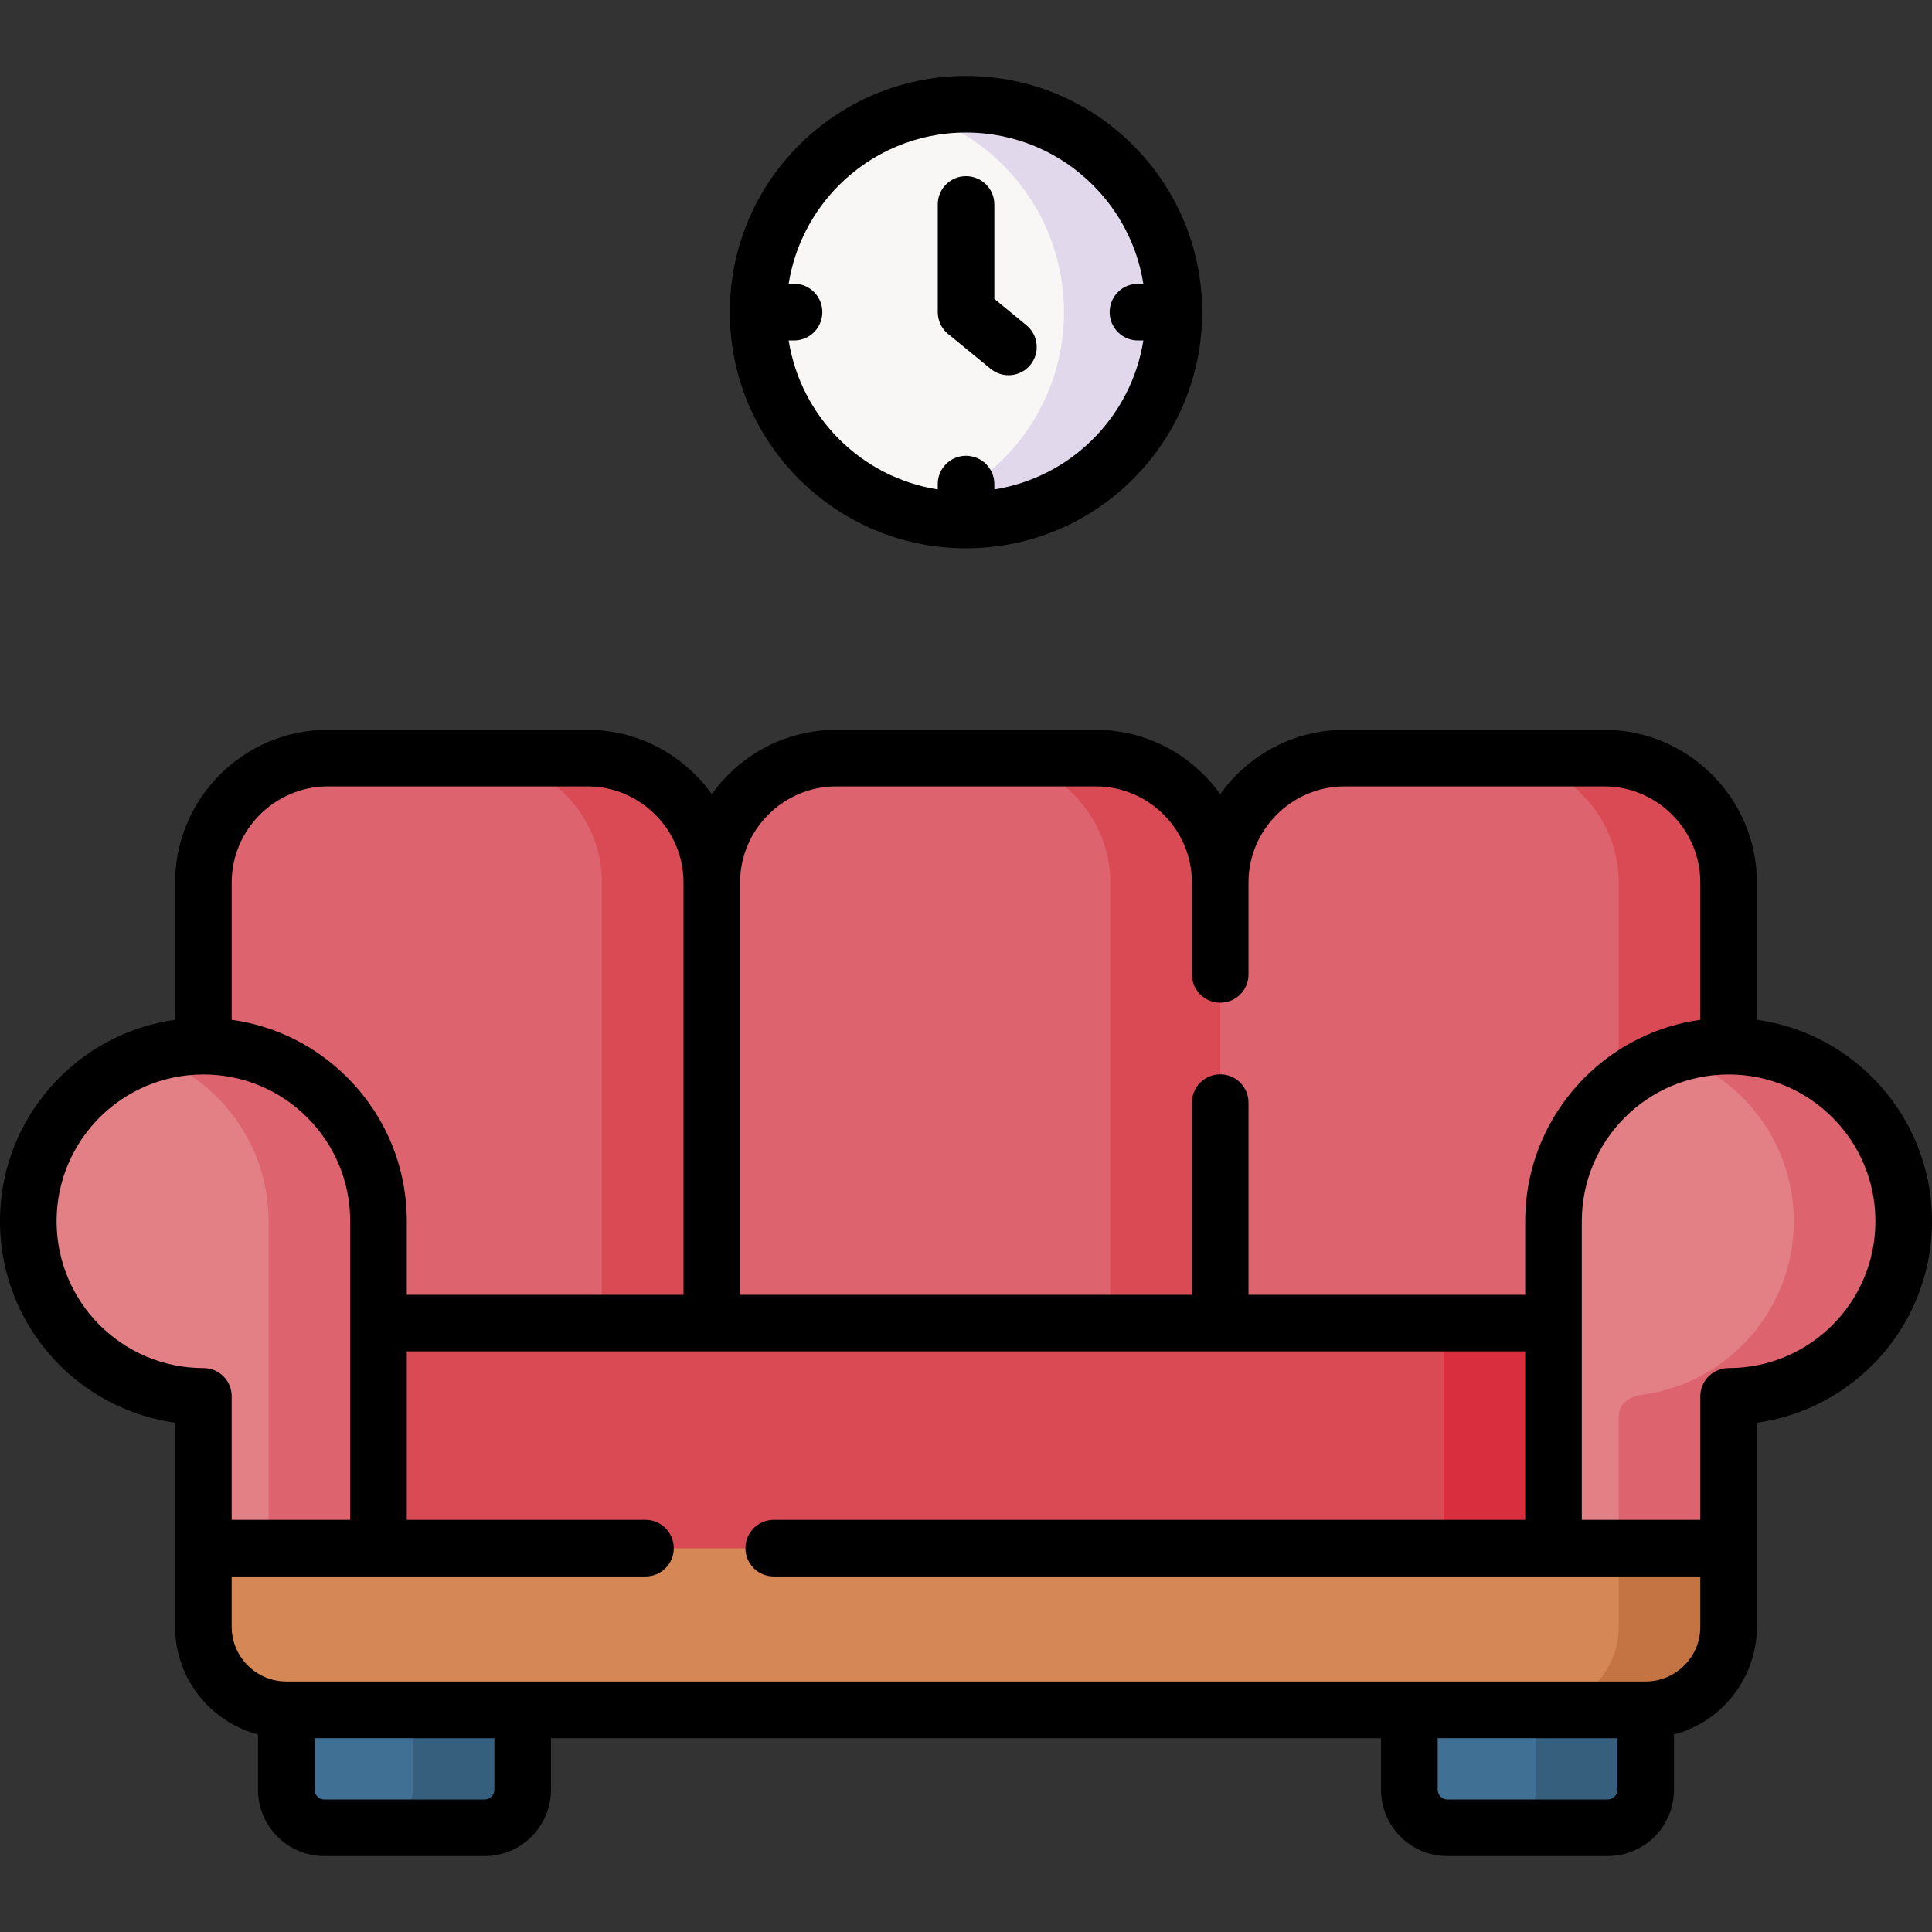 <svg id="Layer_1" enable-background="new 0 0 512 512" height="512" viewBox="0 0 512 512" width="512" xmlns="http://www.w3.org/2000/svg"><rect x="0" y="0" width="512" height="512" fill="#333333" stroke="none"/><g><g clip-rule="evenodd" fill-rule="evenodd"><path d="m458.112 233.861c0-18.142-14.825-32.967-32.967-32.967h-68.826c-18.113 0-32.938 14.825-32.938 32.967 0-18.142-14.825-32.967-32.969-32.967h-68.824c-18.115 0-32.94 14.825-32.94 32.967 0-18.142-14.825-32.967-32.967-32.967h-68.827c-18.113 0-32.938 14.825-32.938 32.967v181.278h134.732 134.733 134.731z" fill="#dd636e"/><g fill="#da4a54"><path d="m458.112 233.861c0-18.142-14.825-32.967-32.967-32.967h-29.112c18.113 0 32.939 14.825 32.939 32.967v136.178h29.141v-136.178z"/><path d="m323.381 233.861c0-18.142-14.825-32.967-32.969-32.967h-29.111c18.113 0 32.938 14.825 32.938 32.967v136.178h29.142z"/><path d="m188.648 233.861c0-18.142-14.825-32.967-32.967-32.967h-29.112c18.114 0 32.939 14.825 32.939 32.967v136.178h29.14z"/></g><path d="m53.916 277.232c25.625 0 46.403 20.778 46.403 46.404v86.656h-46.403v-34.413c.113-3.827-2.692-5.783-6.151-6.236-22.734-3.005-40.253-22.451-40.253-46.007 0-25.626 20.778-46.404 46.404-46.404zm404.196 0c-25.625 0-46.403 20.778-46.403 46.404v86.656h46.403v-34.413c-.142-3.827 2.692-5.783 6.151-6.236 22.706-3.005 40.253-22.451 40.253-46.007.001-25.626-20.778-46.404-46.404-46.404z" fill="#e28086"/><path d="m53.916 277.232c25.625 0 46.403 20.778 46.403 46.404v86.656h-29.139v-86.656c0-20.523-13.323-37.957-31.835-44.051 4.593-1.532 9.468-2.353 14.571-2.353zm404.196 0c-5.103 0-9.978.821-14.57 2.353 18.482 6.094 31.834 23.527 31.834 44.051 0 23.556-17.519 43.002-40.253 46.007-3.458.453-6.265 2.409-6.151 6.236v34.413h29.141v-34.413c-.142-3.827 2.692-5.783 6.151-6.236 22.706-3.005 40.253-22.451 40.253-46.007 0-25.626-20.779-46.404-46.405-46.404z" fill="#dd636e"/><path d="m436.144 448.276v26.051c0 5.528-4.535 10.063-10.063 10.063h-42.548c-5.529 0-10.036-4.535-10.036-10.063v-26.051zm-297.641 0v26.051c0 5.528-4.507 10.063-10.034 10.063h-42.55c-5.527 0-10.034-4.535-10.034-10.063v-26.051z" fill="#407093"/><path d="m436.144 448.276v26.051c0 5.528-4.535 10.063-10.063 10.063h-29.112c5.527 0 10.035-4.535 10.035-10.063v-26.051zm-297.641 0v26.051c0 5.528-4.507 10.063-10.034 10.063h-29.114c5.527 0 10.035-4.535 10.035-10.063v-26.051z" fill="#365e7d"/><path d="m458.112 410.292v20.863c0 12.075-9.893 21.969-21.969 21.969h-360.258c-12.104 0-21.969-9.893-21.969-21.969v-20.863z" fill="#d68756"/><path d="m458.112 410.292v20.863c0 12.075-9.893 21.969-21.969 21.969h-29.14c12.103 0 21.968-9.893 21.968-21.969v-20.863z" fill="#c47443"/><path d="m100.319 350.622h311.39v59.67h-311.39z" fill="#da4a54"/><path d="m256 137.794c30.359 0 55.106-24.746 55.106-55.078s-24.747-55.078-55.106-55.078c-30.331 0-55.078 24.746-55.078 55.078 0 30.331 24.747 55.078 55.078 55.078z" fill="#f9f6f6"/><path d="m256 27.639c30.444 0 55.106 24.661 55.106 55.078 0 30.416-24.662 55.078-55.106 55.078-5.046 0-9.921-.681-14.542-1.928 23.357-6.406 40.507-27.751 40.507-53.15 0-25.371-17.149-46.744-40.507-53.15 4.621-1.248 9.496-1.928 14.542-1.928z" fill="#e2d8ec"/><path d="m382.568 350.622h29.141v59.67h-29.141z" fill="#d82e3d"/></g><path d="m61.399 270.258c11.905 1.644 22.536 7.172 30.614 15.279 9.779 9.751 15.789 23.215 15.789 38.098v19.503h73.333v-109.277c0-7.001-2.862-13.351-7.483-17.972-4.62-4.621-10.97-7.483-17.972-7.483h-68.826c-6.973 0-13.351 2.863-17.972 7.483-4.62 4.621-7.483 10.97-7.483 17.972zm389.202 0v-36.398c0-7.001-2.863-13.351-7.483-17.972-4.621-4.621-10.971-7.483-17.972-7.483h-68.826c-7.002 0-13.352 2.863-17.972 7.483-4.62 4.621-7.483 10.97-7.483 17.972v24.378c0 4.139-3.346 7.483-7.483 7.483-4.139 0-7.513-3.345-7.513-7.483v-24.378c0-7.001-2.862-13.351-7.482-17.972-4.621-4.621-10.972-7.483-17.974-7.483h-68.824c-6.974 0-13.353 2.863-17.974 7.483-4.62 4.621-7.482 10.97-7.482 17.972v109.277h119.736v-50.94c0-4.138 3.374-7.483 7.513-7.483 4.138 0 7.483 3.345 7.483 7.483v50.94h73.333v-19.503c0-14.883 6.038-28.347 15.789-38.098 8.078-8.106 18.737-13.634 30.614-15.278zm-127.22-59.811c1.304-1.842 2.777-3.572 4.365-5.159 7.342-7.342 17.433-11.877 28.573-11.877h68.826c11.14 0 21.26 4.535 28.573 11.877 7.342 7.314 11.877 17.433 11.877 28.573v36.398c11.906 1.644 22.536 7.172 30.615 15.279 9.751 9.751 15.789 23.215 15.789 38.098 0 14.882-6.038 28.375-15.789 38.126-8.079 8.079-18.709 13.606-30.615 15.279v33.251 20.863c0 8.107-3.316 15.477-8.646 20.807-3.629 3.657-8.192 6.35-13.323 7.682v14.683c0 4.847-1.956 9.213-5.131 12.416-3.175 3.175-7.568 5.131-12.415 5.131h-42.548c-4.82 0-9.214-1.956-12.389-5.131-3.175-3.203-5.159-7.569-5.159-12.416v-13.691h-219.969v13.691c0 4.847-1.984 9.213-5.159 12.416-3.175 3.175-7.54 5.131-12.387 5.131h-42.55c-4.818 0-9.212-1.956-12.387-5.131-3.175-3.203-5.159-7.569-5.159-12.416v-14.683c-5.103-1.333-9.694-4.025-13.323-7.682-5.329-5.33-8.646-12.7-8.646-20.807v-20.863-33.251c-11.878-1.673-22.536-7.2-30.615-15.279-9.751-9.752-15.789-23.244-15.789-38.126 0-14.883 6.038-28.347 15.789-38.098 8.079-8.107 18.737-13.635 30.615-15.279v-36.398c0-11.14 4.563-21.26 11.877-28.573 7.342-7.342 17.433-11.877 28.573-11.877h68.826c11.141 0 21.26 4.535 28.573 11.877 1.616 1.587 3.061 3.317 4.394 5.159 1.305-1.842 2.778-3.572 4.365-5.159 7.342-7.342 17.434-11.877 28.575-11.877h68.824c11.142 0 21.262 4.535 28.575 11.877 1.617 1.587 3.062 3.317 4.395 5.159zm-21.799-120.219c-4.168 0-7.513-3.373-7.513-7.512s3.345-7.512 7.513-7.512h1.417c-1.587-10.12-6.407-19.191-13.352-26.136-8.589-8.617-20.495-13.946-33.647-13.946-13.124 0-25.03 5.329-33.648 13.946-6.944 6.945-11.736 16.016-13.351 26.136h1.445c4.14 0 7.484 3.373 7.484 7.512s-3.345 7.512-7.484 7.512h-1.445c1.615 10.12 6.407 19.191 13.351 26.136 6.945 6.945 16.016 11.736 26.164 13.351v-1.445c0-4.139 3.345-7.483 7.483-7.483s7.512 3.345 7.512 7.483v1.445c10.12-1.615 19.219-6.406 26.136-13.351 6.944-6.945 11.765-16.016 13.352-26.136zm-53.065-36.057c0-4.139 3.345-7.483 7.483-7.483s7.512 3.345 7.512 7.483v25.03l8.504 7.001c3.175 2.608 3.657 7.342 1.021 10.517-2.607 3.175-7.313 3.657-10.517 1.021l-10.771-8.844c-1.956-1.36-3.231-3.6-3.231-6.179v-28.546zm7.483-34.045c17.291 0 32.939 7.001 44.25 18.34 11.339 11.311 18.34 26.958 18.34 44.25 0 17.291-7.001 32.939-18.34 44.249-11.311 11.338-26.959 18.34-44.25 18.34-17.263 0-32.91-7.002-44.25-18.34-11.339-11.31-18.34-26.958-18.34-44.249 0-17.292 7.001-32.939 18.34-44.25 11.34-11.338 26.987-18.34 44.25-18.34zm172.632 440.51h-47.623v13.691c0 1.389 1.163 2.551 2.524 2.551h42.548c1.389 0 2.551-1.162 2.551-2.551zm-297.612 0h-47.652v13.691c0 1.389 1.162 2.551 2.551 2.551h42.55c1.389 0 2.551-1.162 2.551-2.551zm-23.217-102.503v44.646h63.271c4.139 0 7.483 3.374 7.483 7.512s-3.345 7.483-7.483 7.483h-109.675v13.38c0 3.968 1.645 7.597 4.252 10.205 2.637 2.636 6.265 4.252 10.233 4.252h360.259c3.969 0 7.568-1.616 10.205-4.252 2.636-2.608 4.252-6.236 4.252-10.205v-13.38h-245.568c-4.139 0-7.483-3.345-7.483-7.483s3.345-7.512 7.483-7.512h199.165v-44.646c-98.788 0-197.578 0-296.394 0zm350.309-73.389c-10.743 0-20.466 4.337-27.524 11.395-7.03 7.03-11.395 16.752-11.395 27.497v79.144h31.408v-32.74c0-4.139 3.373-7.484 7.512-7.484 10.743 0 20.467-4.365 27.497-11.395 7.058-7.058 11.396-16.781 11.396-27.524 0-10.744-4.338-20.467-11.396-27.497-7.031-7.059-16.755-11.396-27.498-11.396zm-376.7 11.395c-7.029-7.058-16.753-11.395-27.496-11.395s-20.467 4.337-27.525 11.395c-7.03 7.03-11.396 16.752-11.396 27.497 0 10.743 4.365 20.466 11.396 27.524 7.059 7.03 16.782 11.395 27.525 11.395 4.139 0 7.483 3.345 7.483 7.484v32.74h31.408v-79.144c.001-10.743-4.336-20.466-11.395-27.496z"/></g></svg>